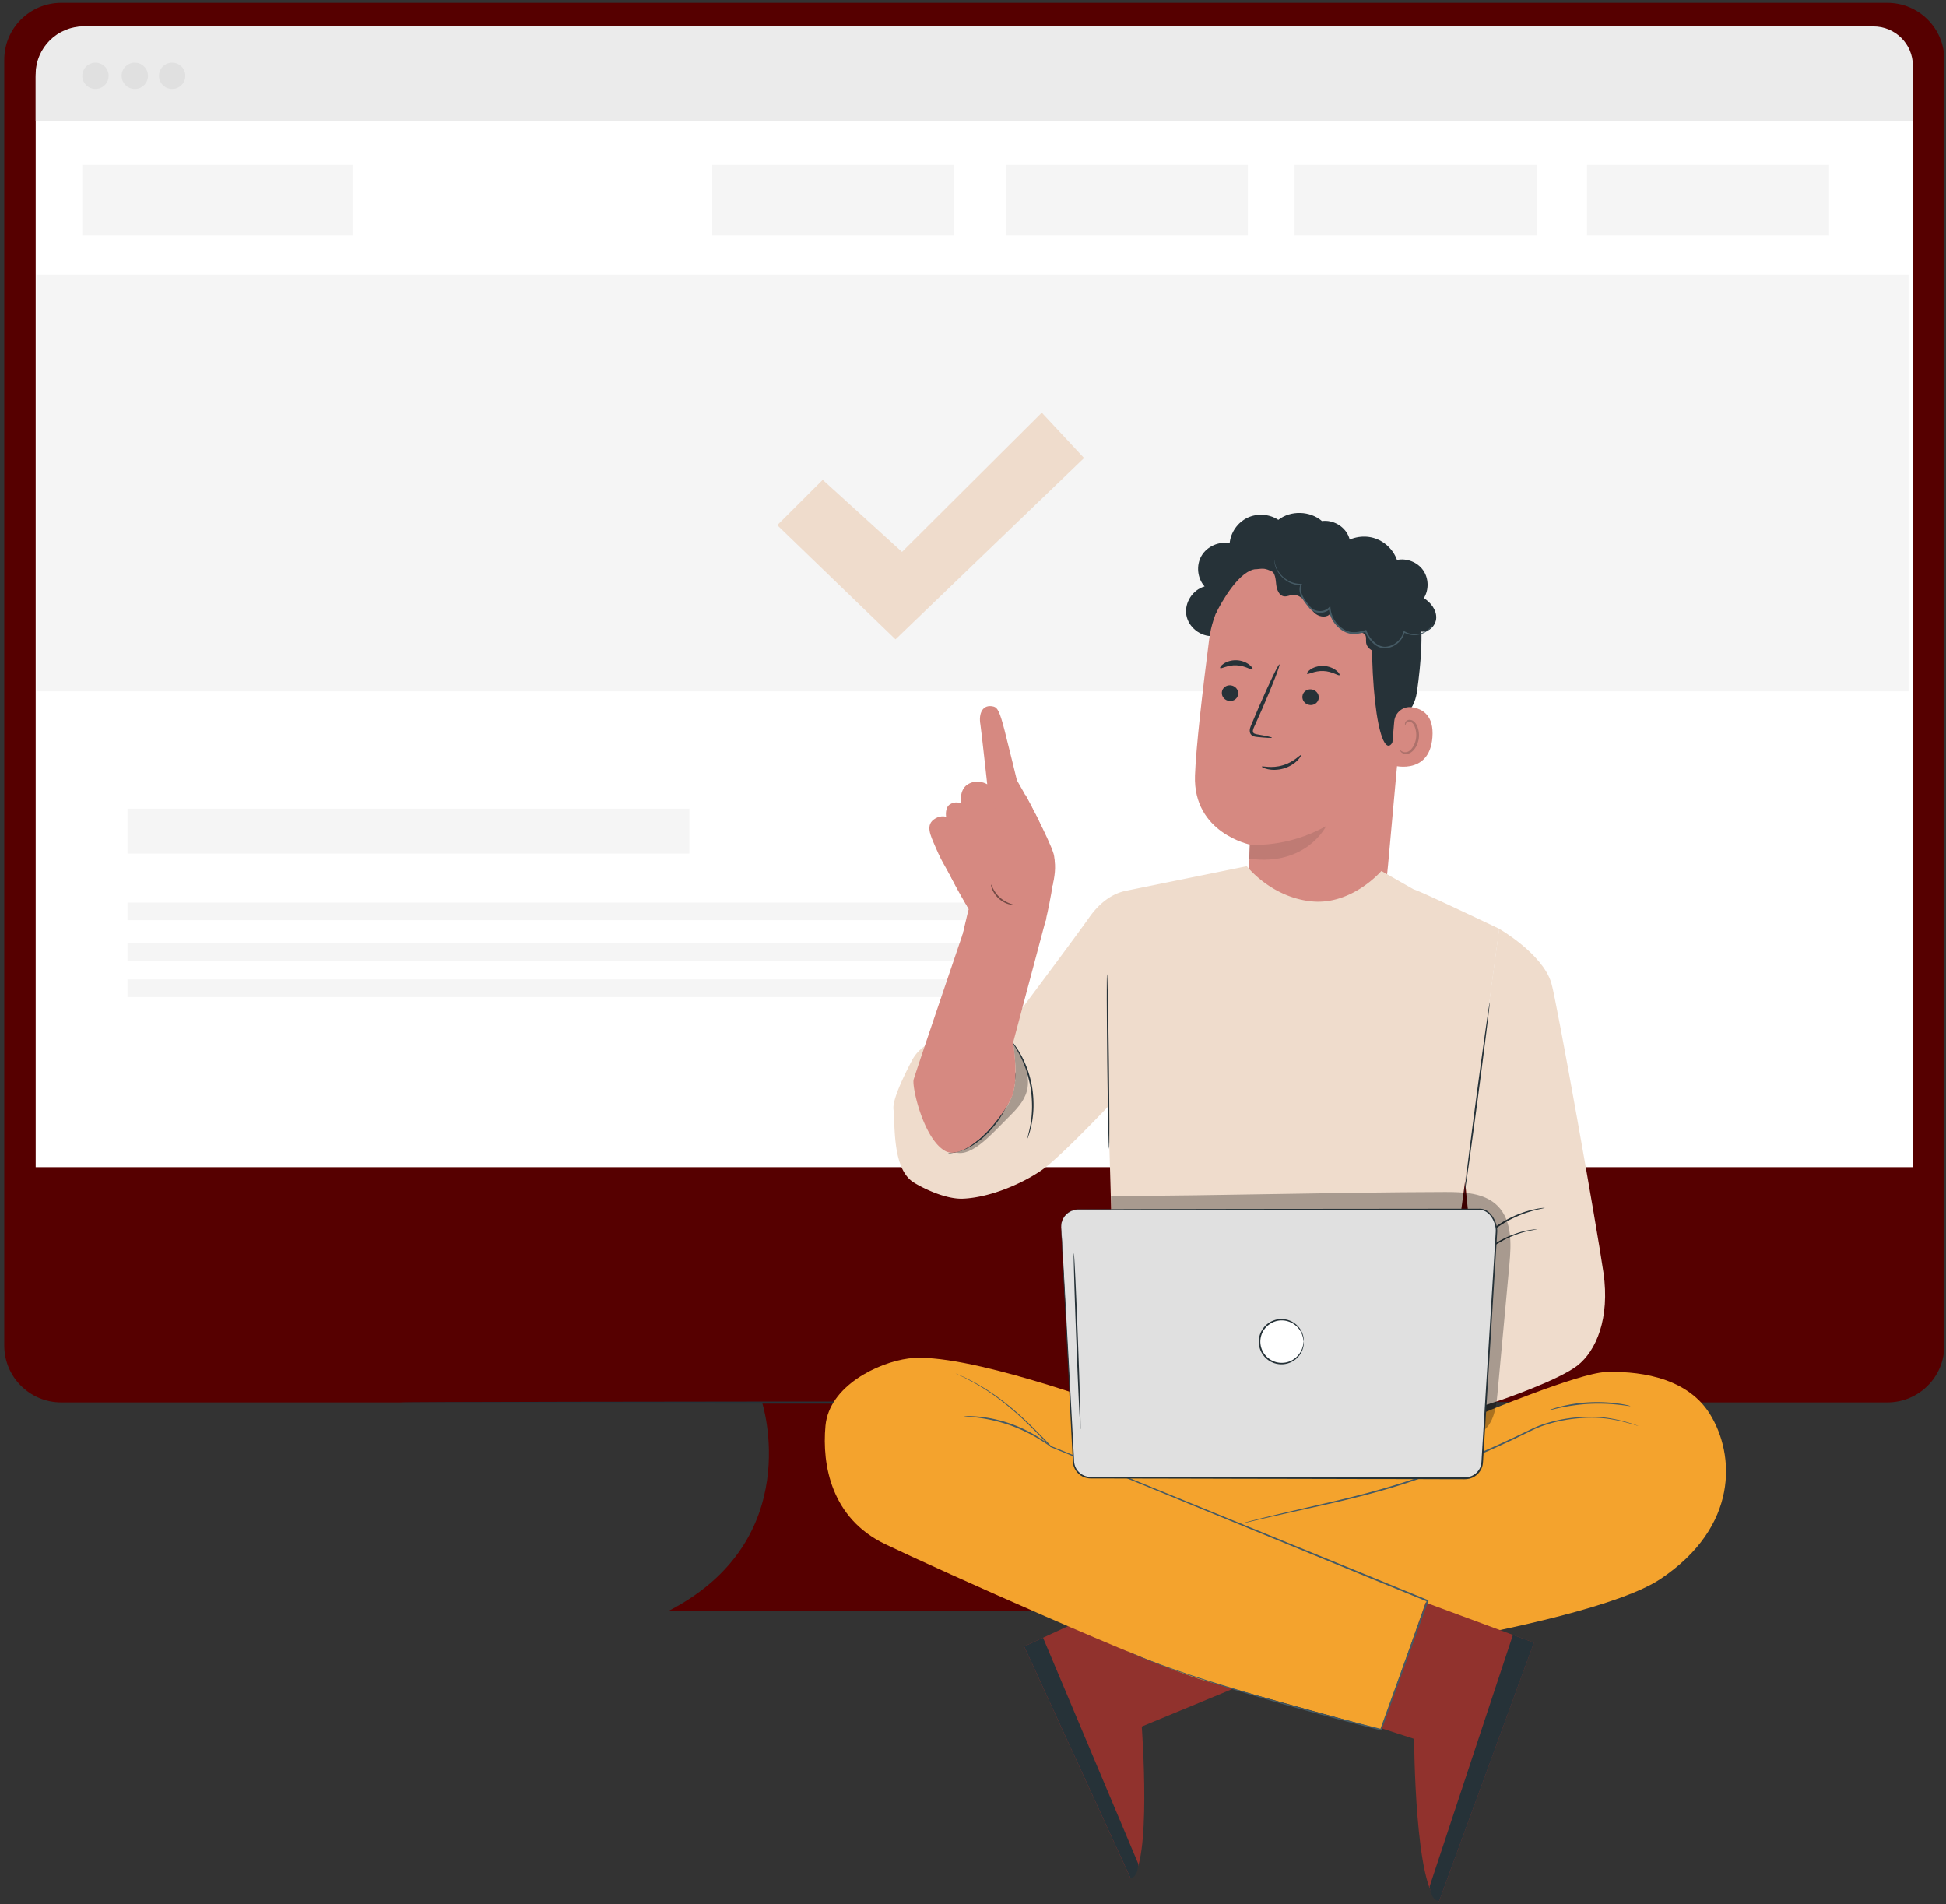 <svg width="371" height="363" fill="none" xmlns="http://www.w3.org/2000/svg"><rect width="100%" height="100%" fill="#333333" stroke="none"/><path d="M359.806.544H11.683C5.683.544.813 5.4.813 11.38v245.151c0 5.981 4.87 10.836 10.87 10.836h133.606s8.499 26.198-17.848 39.755h124.937s-29.747-10.168-22.098-39.755h129.536c6 0 10.869-4.855 10.869-10.836V11.381c-.01-5.992-4.879-10.837-10.879-10.837z" fill="#560000"/><path d="M364.686 222.508H6.803V14.7c0-5.343 4.34-9.67 9.7-9.67h338.484c5.359 0 9.699 4.327 9.699 9.67v207.808z" fill="#fff"/><path d="M364.686 23.104H6.803v-8.942c0-5.045 4.1-9.122 9.15-9.122h341.214c4.149 0 7.519 3.35 7.519 7.497v10.567z" fill="#EBEBEB"/><path d="M18.202 16.953c1.386 0 2.51-1.12 2.51-2.502a2.506 2.506 0 00-2.51-2.502 2.506 2.506 0 00-2.51 2.502 2.506 2.506 0 002.51 2.502zm7.499 0c1.386 0 2.51-1.12 2.51-2.502a2.506 2.506 0 00-2.51-2.502 2.506 2.506 0 00-2.51 2.502 2.506 2.506 0 002.51 2.502zm7.119 0c1.386 0 2.51-1.12 2.51-2.502a2.506 2.506 0 00-2.51-2.502 2.506 2.506 0 00-2.51 2.502 2.506 2.506 0 002.51 2.502z" fill="#E0E0E0"/><path d="M297.573 267.396c0 .12-49.535.21-110.639.21-61.113 0-110.648-.09-110.648-.21 0-.119 49.525-.209 110.648-.209 61.094 0 110.639.09 110.639.209z" fill="#263238"/><path d="M363.866 52.352H6.923v79.44h356.943v-79.44zM67.207 31.427H15.692v13.438h51.515V31.427zm281.501 0h-46.156v13.438h46.156V31.427zm-55.755 0h-46.155v13.438h46.155V31.427zM131.42 154.172H24.301v8.563H131.42v-8.563zm63.564 17.894H24.301v3.362h170.683v-3.362zm42.915-140.639h-46.155v13.438h46.155V31.427zm-55.954 0H135.79v13.438h46.155V31.427zm13.039 148.375H24.301v3.361h170.683v-3.361zm0 6.918H24.301v3.361h170.683v-3.361z" fill="#F5F5F5"/><path d="M148.178 100.122l8.67-8.643 15.118 13.737 26.647-26.537 8.059 8.643-35.946 34.572-22.548-21.772z" fill="#EFDCCC"/><path d="M231.25 121.255c-2.36.16-4.69-1.674-5.08-4.007-.39-2.323 1.2-4.815 3.48-5.443-1.39-1.565-1.64-4.027-.59-5.832 1.05-1.804 3.32-2.821 5.369-2.392.18-2.054 1.51-3.968 3.37-4.865 1.86-.897 4.19-.747 5.91.389 2.369-1.844 6.049-1.734 8.319.23 2.019-.27 4.159.896 5.009 2.741.85 1.844.36 4.226-1.16 5.582" fill="#263238"/><path d="M230.52 121.904c1.35-10.557 10.609-18.303 21.268-17.804l1.06.05c11.388 1.196 16.738 11.514 15.218 22.828l-3.43 37.841-.9 8.922-25.887-3.05.49-9.66s-10.899-2.213-10.519-13.168c.18-5.284 1.44-16.15 2.7-25.959z" fill="#D68981"/><path d="M238.249 161.011s6.989.748 14.579-3.529c0 0-3.75 7.717-14.659 6.221l.08-2.692z" fill="#BF7B74"/><path d="M232.94 131.993c-.07.828.579 1.566 1.439 1.646.86.089 1.61-.509 1.68-1.337.07-.828-.58-1.566-1.44-1.646-.86-.09-1.619.509-1.679 1.337zm-.31-4.625c.18.209 1.41-.609 3.099-.529 1.69.06 2.88.987 3.08.788.09-.09-.09-.469-.61-.878-.51-.419-1.4-.838-2.45-.878-1.05-.04-1.949.299-2.479.669-.54.369-.73.728-.64.828zm15.668 5.392c-.07.828.58 1.567 1.44 1.646.859.09 1.609-.508 1.679-1.336.07-.828-.58-1.566-1.44-1.646-.849-.09-1.609.509-1.679 1.336zm.9-4.306c.18.21 1.42-.608 3.1-.529 1.689.06 2.879.978 3.079.788.09-.089-.08-.468-.61-.877-.51-.419-1.399-.838-2.449-.878-1.05-.04-1.95.299-2.48.668-.54.369-.73.728-.64.828zm-6.709 12.181c.01-.1-1.03-.329-2.72-.618-.43-.06-.83-.17-.89-.469-.09-.319.12-.767.35-1.256.45-1.017.93-2.093 1.43-3.21 1.99-4.575 3.45-8.343 3.26-8.423-.19-.08-1.95 3.569-3.93 8.144-.48 1.127-.94 2.203-1.37 3.23-.19.479-.49 1.017-.3 1.675.1.329.41.578.68.658.27.099.51.109.73.139 1.69.17 2.75.23 2.76.13z" fill="#263238"/><path d="M231.81 116.929s3.219-6.719 6.609-8.164c4.1-1.745 5.63 2.721 9.499 1.834 3.88-.887 7.789-2.572 11.559.558 4.129 3.43 2.02 5.593 2.05 10.468.15 19.738 3.489 25.47 4.959 16.249.16-1.007 3.03-1.685 3.65-5.962.8-5.542 1.34-12.291.27-16.298-.89-3.38-2.69-5.772-5.99-8.464-5.199-4.257-12.598-4.685-17.658-4.416-5.039.279-14.998 5.592-14.948 14.195z" fill="#263238"/><path d="M265.806 137.545c.15-1.685 1.67-2.951 3.35-2.712 2.04.289 4.259 1.555 3.929 5.762-.589 7.476-7.989 5.343-7.989 5.124.01-.14.43-5.054.71-8.174z" fill="#D68981"/><path d="M266.956 143.038c.03-.02.12.1.34.22.21.119.57.209.97.099.809-.229 1.579-1.425 1.719-2.771a4.351 4.351 0 00-.22-1.895c-.19-.568-.51-.977-.9-1.076a.665.665 0 00-.799.299c-.12.199-.08.349-.12.359-.02.02-.15-.14-.07-.439.04-.15.14-.319.33-.449a.966.966 0 01.739-.129c.57.089 1.05.658 1.27 1.266.25.618.37 1.356.29 2.114-.17 1.505-1.05 2.851-2.159 3.08-.54.1-.97-.099-1.18-.289-.22-.209-.24-.379-.21-.389z" fill="#AD716B"/><path d="M266.336 123.04c-1.01.618-2.07 1.256-3.249 1.316-1.18.06-2.49-.678-2.64-1.844-.06-.529.09-1.127-.23-1.546-.39-.498-1.15-.388-1.78-.348-2.19.129-4.36-1.516-4.809-3.659-.6.808-1.89.708-2.71.13-.82-.579-1.32-1.496-1.94-2.273-.62-.788-1.52-1.496-2.52-1.406-.56.05-1.09.359-1.65.279-.979-.129-1.409-1.306-1.509-2.292-.1-.987-.17-2.124-.98-2.692-.75-.528-1.77-.289-2.68-.199-.91.089-2.08-.18-2.27-1.067-.1-.469.12-.947.4-1.346 1.25-1.784 3.84-2.472 5.82-1.565.849-2.442 3.259-4.257 5.849-4.406 2.59-.15 5.189 1.376 6.319 3.698 1.65-1.365 3.99-1.854 6.05-1.286 2.069.569 3.809 2.193 4.519 4.217 1.85-.389 3.9.409 4.98 1.944 1.09 1.545 1.15 3.738.15 5.333 1.31.828 2.409 2.223 2.359 3.768-.04 1.546-1.629 3.021-3.109 2.542.55 1.237-.02 2.851-1.22 3.47-1.2.618-2.85.149-3.54-1.017" fill="#263238"/><path d="M242.939 106.711c-.01 0-.01.05 0 .14.01.089 0 .229.03.398.05.349.17.868.48 1.466.31.588.809 1.286 1.579 1.844.76.568 1.82 1.027 3.03 1.017l-.12-.17c-.26.628-.24 1.396.05 2.074.27.688.72 1.296 1.2 1.904.25.289.45.628.8.897.34.259.75.419 1.17.498.84.15 1.81-.069 2.459-.747l-.279-.09a5.619 5.619 0 002.209 3.997c.69.549 1.56.908 2.43.918.87.03 1.69-.19 2.45-.419l-.2-.1c.36.947.94 1.775 1.67 2.393.71.618 1.679 1.007 2.579.827 1.79-.289 3.03-1.705 3.33-3.08l-.17.07c.86.518 1.8.608 2.56.498a4.21 4.21 0 001.84-.718c.45-.319.72-.648.88-.877.149-.239.219-.379.209-.379-.04-.03-.28.558-1.159 1.147-.44.279-1.04.558-1.79.638a3.79 3.79 0 01-2.42-.509l-.14-.09-.04.16c-.3 1.276-1.49 2.602-3.15 2.851-.82.15-1.669-.199-2.339-.778a5.667 5.667 0 01-1.57-2.272l-.05-.14-.14.04c-.75.229-1.54.429-2.35.399-.8-.02-1.58-.339-2.24-.858-1.23-.917-1.96-2.342-2.09-3.768l-.03-.359-.249.26c-.55.588-1.41.797-2.17.657a2.396 2.396 0 01-1.04-.428c-.29-.22-.51-.548-.75-.838-.48-.588-.91-1.186-1.17-1.824-.28-.628-.3-1.306-.08-1.874l.07-.179h-.19a4.848 4.848 0 01-2.91-.927c-.76-.529-1.249-1.187-1.579-1.755-.61-1.136-.55-1.924-.61-1.914z" fill="#455A64"/><path d="M240.569 146.149c-.03.07.39.329 1.15.499.76.169 1.86.189 3.009-.14 1.15-.339 2.07-.968 2.61-1.516.55-.549.75-.998.69-1.038-.14-.129-1.34 1.337-3.48 1.945-2.119.649-3.929.07-3.979.25z" fill="#263238"/><path d="M215.831 268.643l66.494.907s18.598-7.756 23.707-7.965c5.11-.21 15.248.438 19.938 7.965 4.849 7.775 5.529 21.502-9.419 31.481-14.549 9.709-81.082 18.691-90.211 17.864l-16.808-22.499s-.18-18.443 0-19.32c.18-.877 2.99-8.782 2.99-8.782l3.309.349z" fill="#F4A32D"/><path d="M252.738 298.459l39.695 14.704-18.088 49.335c-4.619-2.014-4.749-30.993-4.749-30.993l-25.827-8.373 8.969-24.673z" fill="#91322D"/><path d="M292.443 313.163l-4.009-1.485-15.878 47.949s.15 2.542 1.799 2.861l18.088-49.325z" fill="#263238"/><path d="M230.83 297.432l-35.576 16.449 20.297 44.231c4.12-2.193 2.12-28.959 2.12-28.959l23.228-9.61-10.069-22.111z" fill="#91322D"/><path d="M195.264 313.882l3.589-1.665 18.158 43.114s.04 2.363-1.45 2.772l-20.297-44.221z" fill="#263238"/><path d="M212.522 268.294s-28.717-10.687-39.286-9.311c-5.91.778-15.149 5.274-15.859 12.82-.699 7.556 1.14 17.654 11.359 22.569 10.219 4.915 50.995 23.157 60.684 25.968 9.689 2.812 33.846 9.391 33.846 9.391l9.18-26.068s-50.065-17.286-52.705-19.21c-2.64-1.934-9.339-4.566-9.339-4.566l2.12-11.593z" fill="#F4A32D"/><path d="M312.331 271.843s-.07-.01-.2-.05c-.15-.04-.34-.1-.58-.179a40.947 40.947 0 00-2.229-.599c-.98-.229-2.18-.488-3.6-.628-1.42-.139-3.05-.149-4.829.01-1.78.16-3.73.479-5.75 1.097-1 .309-2.03.678-3.03 1.176-1.009.489-2.059.997-3.129 1.525a222.315 222.315 0 01-14.199 6.151c-10.229 4.087-20.048 6.031-27.057 7.616a821.71 821.71 0 00-8.309 1.874c-.96.23-1.72.409-2.25.529-.25.06-.44.099-.59.129-.13.03-.2.04-.2.04 0-.01.06-.03.2-.07.15-.039.34-.089.58-.159.51-.14 1.26-.349 2.24-.588 1.95-.499 4.779-1.167 8.289-1.974 6.989-1.645 16.788-3.609 26.987-7.686 5.1-2.014 9.899-4.097 14.189-6.121 1.07-.518 2.11-1.017 3.13-1.505a19.471 19.471 0 013.079-1.176c2.04-.608 4-.917 5.8-1.067 1.799-.14 3.439-.12 4.869.04 1.43.159 2.63.429 3.61.678.98.249 1.72.488 2.219.658.24.089.42.149.57.199.13.05.19.07.19.08zm-1.509-3.778c-.01.05-.87-.11-2.28-.259-1.41-.15-3.36-.27-5.51-.16-2.149.11-4.079.429-5.469.718-1.38.29-2.23.539-2.24.489-.01-.02.2-.1.57-.229.38-.13.93-.3 1.62-.469a28.894 28.894 0 0111.049-.569c.7.1 1.27.21 1.66.299.39.1.61.16.6.18zm-110.379 7.806c-.03.04-.83-.569-2.2-1.426a30.673 30.673 0 00-5.679-2.722 30.232 30.232 0 00-6.14-1.446c-1.609-.199-2.609-.219-2.609-.269 0-.02.25-.03.71-.04.46-.01 1.12.02 1.929.09 1.62.14 3.86.539 6.22 1.366a26.674 26.674 0 015.699 2.822c.68.448 1.21.837 1.56 1.136.33.299.52.469.51.489z" fill="#455A64"/><path d="M214.852 314.758s.08.03.22.09c.15.059.369.159.649.269.58.229 1.41.628 2.54 1.056 2.24.888 5.54 2.094 9.779 3.49 8.479 2.761 20.678 6.28 35.266 9.948l-.169.09c2.719-7.526 5.719-15.83 8.879-24.563l.09.19a5778.77 5778.77 0 00-10.989-4.496c-24.228-9.939-46.005-18.881-60.824-24.962l-.02-.01-.02-.02c-2.48-2.612-4.749-4.914-6.889-6.769-2.14-1.854-4.1-3.289-5.78-4.336-1.669-1.067-3.039-1.735-3.959-2.203-.46-.219-.82-.379-1.06-.499-.24-.109-.36-.179-.36-.179s.13.05.37.15c.25.109.61.269 1.08.468.93.449 2.32 1.107 3.999 2.163 1.69 1.037 3.67 2.463 5.82 4.307 2.15 1.854 4.449 4.147 6.929 6.749l-.04-.02c14.829 6.061 36.616 14.963 60.864 24.862 3.769 1.545 7.469 3.06 10.989 4.505l.14.06-.05.14c-3.17 8.732-6.18 17.036-8.9 24.553l-.04.119-.119-.03c-14.589-3.688-26.778-7.247-35.247-10.058-4.229-1.416-7.529-2.652-9.759-3.559-1.12-.438-1.95-.857-2.52-1.096-.28-.13-.489-.22-.639-.289-.16-.08-.23-.12-.23-.12z" fill="#455A64"/><path d="M285.814 177.07s8.269 4.745 9.939 10.328c1.02 3.389 8.729 46.723 9.949 55.266 1.23 8.623-1.35 14.873-5.009 17.705-3.66 2.831-14.739 6.609-14.739 6.609l-15.588 5.034-4.47-11.334 14.839-21.254-1.44-14.315 6.519-48.039z" fill="#EFDCCC"/><path d="M269.566 169.584l-6.209-3.539s-5.66 6.599-13.369 5.792c-7.719-.808-12.289-6.699-12.289-6.699l-23.007 4.675c-1.54.309-4.36 1.286-7.05 5.114-2.999 4.277-17.238 23.257-17.238 23.257h-9.969a7.4 7.4 0 00-6.549 3.938c-1.7 3.229-3.75 7.556-3.55 9.34.34 3.031-.25 11.335 3.82 13.937 1.29.827 5.909 3.289 9.499 3.12 5.289-.249 11.439-2.991 14.978-5.463 3-2.094 9.969-9.311 12.649-12.132v.04l1.72 60.181 60.333-1.715 12.499-92.36c-.02 0-15.658-7.486-16.268-7.486z" fill="#EFDCCC"/><path d="M211.052 185.703c.09 0 .24 7.457.35 16.658.11 9.201.13 16.667.04 16.667s-.24-7.456-.35-16.657c-.1-9.201-.12-16.668-.04-16.668zm82.071 48.647c0 .03-.51.08-1.419.259-.91.17-2.22.529-3.74 1.187s-3.23 1.665-4.97 2.99c-1.739 1.326-3.509 2.981-5.239 4.835s-3.3 3.699-4.78 5.323c-1.479 1.635-2.869 3.061-4.109 4.177-1.24 1.117-2.31 1.944-3.09 2.463-.38.269-.7.448-.9.578-.21.129-.32.189-.33.179-.01-.01.1-.089.29-.229.2-.15.5-.339.87-.628.75-.548 1.8-1.396 3.01-2.532 1.22-1.127 2.58-2.562 4.05-4.207 1.469-1.635 3.029-3.479 4.769-5.343 1.74-1.854 3.53-3.519 5.289-4.845 1.77-1.326 3.51-2.333 5.06-2.971 1.55-.638 2.87-.977 3.8-1.106.459-.09.829-.09 1.069-.12.24-.01.37-.02.37-.01zm1.37-4.077c.01.06-.91.179-2.35.578-1.439.389-3.379 1.117-5.339 2.273-1.95 1.166-3.52 2.522-4.549 3.599-1.04 1.066-1.58 1.814-1.63 1.784-.02-.01.11-.209.35-.548.24-.349.62-.828 1.12-1.386.999-1.126 2.569-2.532 4.549-3.708 1.99-1.176 3.97-1.874 5.44-2.223.729-.17 1.329-.279 1.749-.329.42-.04.65-.06.66-.04z" fill="#263238"/><path opacity=".3" d="M182.205 219.716c3.19.867 7.029-3.718 9.929-6.579 1.51-1.495 3.08-3.08 3.63-5.124.459-1.685.16-3.509-.5-5.134-.66-1.625-1.13-2.672-2.12-4.117.27 2.472.88 6.26.04 9.371-.7 2.591-2.34 4.655-4.09 6.609-1.85 2.063-4.029 4.236-6.889 4.974z" fill="#000"/><path d="M195.854 217.095c-.06-.02.309-1.047.609-2.772.16-.857.26-1.904.29-3.06.01-1.156-.05-2.423-.25-3.748a23.309 23.309 0 00-.919-3.639 22.256 22.256 0 00-1.22-2.821c-.82-1.555-1.49-2.412-1.44-2.452.02-.01.19.199.49.588.15.199.33.438.52.737.19.3.42.629.62 1.017.44.768.89 1.725 1.3 2.831.389 1.107.739 2.353.949 3.689.2 1.336.26 2.632.23 3.798a19.643 19.643 0 01-.36 3.09c-.07.439-.19.818-.28 1.167a8.39 8.39 0 01-.26.857c-.159.468-.259.728-.279.718zm88.16-25.999c.08.01-.94 8.234-2.279 18.363-1.35 10.128-2.5 18.332-2.59 18.322-.08-.01.94-8.234 2.28-18.362 1.349-10.129 2.509-18.333 2.589-18.323zm-90.41 13.308c.02 0 .01.299-.02.848 0 .279-.05.608-.12.987-.03.199-.07.398-.1.618-.05.219-.11.438-.17.677-.22.957-.65 2.054-1.19 3.23-.58 1.157-1.3 2.403-2.22 3.589-.93 1.176-1.93 2.213-2.95 3.031-1.039.787-2.029 1.425-2.959 1.774-.23.09-.44.189-.65.269-.21.06-.41.11-.61.17-.19.049-.36.099-.53.139-.16.04-.32.04-.45.06-.55.06-.85.09-.85.07-.02-.08 1.23-.11 3-.907.89-.369 1.86-1.017 2.869-1.805.99-.817 1.97-1.834 2.88-2.99.9-1.167 1.62-2.393 2.21-3.529.54-1.157.99-2.223 1.23-3.16.55-1.855.56-3.071.63-3.071z" fill="#263238"/><path opacity=".3" d="M282.075 273.199c2.559-1.237 3.139-4.546 3.399-7.367.76-8.264 1.53-16.538 2.29-24.802.36-3.888.53-8.324-2.22-11.106-2.51-2.542-6.499-2.691-10.079-2.681-22.077.06-41.575.708-63.653.767l1.12 38.5 69.143 6.689z" fill="#000"/><path d="M202.313 233.992l2.35 44.65c.09 1.724 1.529 3.07 3.279 3.07l71.343.12c1.75 0 3.2-1.356 3.279-3.081l2.72-43.892c.09-1.824-1.21-4.247-3.059-4.286l-76.573.009c-1.899-.039-3.439 1.526-3.339 3.41z" fill="#E0E0E0"/><path d="M202.313 233.992s-.01-.06-.01-.17a3.18 3.18 0 01.88-2.243c.3-.309.69-.618 1.19-.807.5-.21 1.1-.259 1.719-.24 1.26 0 2.71-.009 4.34-.009 6.529-.01 15.978-.03 27.647-.05 11.669-.01 25.567-.02 40.996-.04h2.91c.489-.02 1.039.099 1.469.379.44.269.8.648 1.09 1.066.57.838.9 1.844.9 2.881l-.18 3.001c-.25 4.017-.5 8.124-.76 12.301-.52 8.354-1.05 17.007-1.6 25.869l-.1 1.655c-.05.558-.04 1.086-.139 1.675-.21 1.146-1.07 2.123-2.15 2.522-.53.209-1.14.239-1.68.219h-1.64c-1.09 0-2.18 0-3.26-.01-4.339-.01-8.609-.02-12.808-.02-8.399-.02-16.499-.04-24.218-.05-7.719-.02-15.048-.04-21.907-.05-1.72 0-3.4-.01-5.06-.01h-1.24c-.41-.01-.82.02-1.24-.04a3.398 3.398 0 01-2.139-1.176c-.54-.628-.8-1.465-.8-2.243l-.12-2.303c-.08-1.525-.15-3.01-.23-4.456-.59-11.613-1.07-21.014-1.4-27.523a2744.257 2744.257 0 01-.45-9.431c-.01-.478-.01-.697-.01-.697s.02.219.05.658c.03.448.07 1.096.12 1.943.1 1.715.24 4.237.42 7.477.35 6.5.87 15.9 1.5 27.514a2023.088 2023.088 0 01.36 6.758c0 .768.24 1.516.75 2.104a3.117 3.117 0 001.989 1.086c.38.05.8.03 1.21.03h6.3c6.859.01 14.198.02 21.907.02l24.218.03c4.199.01 8.469.01 12.808.02 1.08 0 2.17 0 3.26.01h1.64c.56.02 1.07-.01 1.57-.199.98-.359 1.77-1.246 1.96-2.293.09-.509.09-1.087.13-1.625l.1-1.655c.549-8.862 1.089-17.505 1.609-25.869.26-4.177.52-8.284.77-12.301l.18-2.991c.01-.957-.31-1.924-.84-2.711-.53-.788-1.37-1.386-2.329-1.316h-2.91c-15.429-.01-29.327-.02-40.996-.03-11.669-.02-21.108-.04-27.647-.05-1.63-.01-3.08-.01-4.34-.01-.629-.02-1.199.02-1.699.22-.49.179-.88.478-1.18.777a3.2 3.2 0 00-.86 1.705c-.06.468-.03.698-.05.698z" fill="#263238"/><path d="M248.538 255.773a4.193 4.193 0 01-4.2 4.187 4.193 4.193 0 01-4.199-4.187 4.193 4.193 0 014.199-4.187 4.18 4.18 0 014.2 4.187z" fill="#fff"/><path d="M248.538 255.773c-.03 0-.02-.369-.19-1.007a4.145 4.145 0 00-1.54-2.233 4.211 4.211 0 00-1.72-.747c-.67-.11-1.419-.09-2.139.189-.71.259-1.4.748-1.88 1.416-.5.658-.78 1.515-.79 2.382.01.877.29 1.725.79 2.383a4.054 4.054 0 001.88 1.415c.71.269 1.469.299 2.139.19a4.04 4.04 0 001.72-.748 4.202 4.202 0 001.54-2.233c.17-.638.16-1.017.19-1.007.01 0 .02.09.02.269 0 .18-.02.439-.09.768a4.223 4.223 0 01-1.52 2.382c-.48.369-1.1.688-1.81.828a4.32 4.32 0 01-4.309-1.675c-.54-.708-.84-1.625-.85-2.562.01-.937.31-1.854.85-2.562a4.271 4.271 0 012.03-1.505c.77-.289 1.569-.299 2.279-.17.71.13 1.33.449 1.81.828a4.192 4.192 0 011.52 2.382c.07.329.1.589.09.768 0 .15-.01.249-.02.249zm-43.815-16.837c.09 0 .44 7.496.79 16.757.35 9.261.56 16.768.48 16.768-.09 0-.44-7.497-.79-16.758-.36-9.261-.57-16.767-.48-16.767z" fill="#263238"/><path d="M183.275 180.669c-.42-.349 1.41-7.367 1.41-7.367s-4.84-7.875-4.97-10.417c-.13-2.542 1.91-7.746 1.91-7.746l13.889-3.559s4.459 8.254 5.349 11.175c.89 2.921-1.53 12.83-1.53 12.83l-2.35 5.084s-7.099 5.592-13.708 0z" fill="#D68981"/><path d="M179.745 164.41s-.6-1.037-1.46-3.07c-.88-2.074-1.959-4.117 0-5.284 1.15-.688 2.09-.329 2.09-.329s-.3-1.744.75-2.402c1.05-.658 2.06-.18 2.06-.18s-.33-2.472 1.18-3.519c1.89-1.315 3.849-.109 3.849-.109s-1.19-10.806-1.3-11.375c-.38-2.103.4-3.957 2.5-3.439.77.19 1.19.997 2.1 4.516.9 3.519 2.35 9.52 2.35 9.52s2.439 4.227 3.589 6.52c1.15 2.293 3.43 7.506 3.62 8.892.49 3.569-1.61 8.304-1.61 8.304l-14.758.857c-.02-.01-4.4-7.875-4.96-8.902z" fill="#D68981"/><path d="M180.665 156.196c.04-.02.47.588 1.14 1.585.35.529.74 1.127 1.17 1.775.22.339.45.688.63 1.106.18.409.29.908.17 1.406-.1.489-.45.957-.93 1.087-.48.15-.95.01-1.32-.16-.38-.169-.7-.398-.99-.608-.29-.209-.56-.408-.8-.598-.48-.369-.85-.688-1.1-.917-.25-.229-.38-.369-.36-.379.03-.04.61.429 1.6 1.127.5.329 1.07.797 1.77 1.116.35.15.75.259 1.11.13.37-.11.63-.459.72-.868.1-.408.01-.837-.15-1.216s-.39-.728-.6-1.067c-.41-.658-.78-1.266-1.11-1.804-.62-1.047-.99-1.695-.95-1.715zm12.099 1.286c-.08 0-.15-1.056.15-2.313.3-1.256.85-2.163.92-2.123.08.04-.33.977-.62 2.203-.29 1.207-.36 2.233-.45 2.233zm5.849 3.15c-1.32-1.336-3.099-2.173-4.939-2.572-1.84-.399-3.75-.389-5.62-.22-1.499.14-3.219.519-3.899 1.865-.7 1.376.14 3.16 1.48 3.948 1.329.798 2.979.827 4.519.688 1.55-.14 3.1-.429 4.64-.19" fill="#D68981"/><path d="M194.794 164.161c0 .03-.42-.04-1.16-.03-.75 0-1.82.14-3.16.3-.67.069-1.41.139-2.22.089-.8-.05-1.67-.189-2.489-.618a3.832 3.832 0 01-1.85-2.143 2.846 2.846 0 01-.1-1.536c.12-.518.41-1.007.81-1.356.82-.728 1.879-.957 2.839-1.096.97-.12 1.91-.17 2.8-.17 1.79-.01 3.41.259 4.69.708 1.289.449 2.229 1.037 2.819 1.515.3.24.51.439.65.579.14.149.2.229.19.229-.02.02-.31-.279-.91-.718a9.948 9.948 0 00-2.809-1.406c-1.27-.418-2.85-.648-4.62-.628-.88.01-1.82.07-2.76.18-.93.139-1.939.379-2.669 1.027-.37.319-.61.747-.72 1.196-.09.459-.06.937.09 1.366a3.52 3.52 0 001.69 1.984c.759.409 1.589.568 2.369.618.78.05 1.51 0 2.18-.06 1.33-.129 2.43-.239 3.19-.199.38.01.67.05.87.08.18.049.28.079.28.089z" fill="#D68981"/><path d="M180.775 156.365c1.55 2.353 2.92 4.935 4.23 7.427.38.728.78 1.495 1.479 1.924.56.349 1.95-.279 2.57-.489l-4.259-9.669" fill="#D68981"/><path d="M184.795 155.548c.02-.01.15.249.38.718.24.528.56 1.206.94 2.023a673.197 673.197 0 013.079 6.869l.07.149-.16.06c-.46.16-.95.369-1.49.508-.21.05-.43.09-.65.1-.11 0-.23 0-.35-.04a.96.96 0 01-.32-.159c-.359-.249-.629-.578-.859-.917-.44-.688-.75-1.376-1.09-2.014-.67-1.286-1.28-2.442-1.82-3.399a99.05 99.05 0 00-1.29-2.253c-.31-.529-.48-.818-.47-.838.02-.01.22.26.57.768.34.508.82 1.256 1.38 2.213.56.947 1.19 2.093 1.88 3.369.35.628.68 1.336 1.09 1.974.21.319.469.618.779.828.27.219.68.139 1.07.049.5-.129.98-.328 1.46-.498l-.09.209c-1.2-2.731-2.25-5.163-2.989-6.908-.35-.837-.64-1.525-.86-2.063-.18-.469-.28-.738-.26-.748z" fill="#D68981"/><path d="M183.645 152.677c1.37 3.429 2.739 6.848 4.109 10.278.29.727.59 1.465 1.11 2.063.51.588 1.29 1.017 2.07.897 1.07-.159 1.77-1.296 1.83-2.372.05-1.077-.37-2.114-.77-3.12a64.462 64.462 0 01-2.95-9.62" fill="#D68981"/><path d="M189.034 150.803c.01 0 .05.109.1.309.06.239.15.538.24.907.21.787.52 1.924.96 3.319.43 1.396.99 3.041 1.7 4.835.34.897.79 1.845.86 2.941.04.538-.06 1.127-.31 1.635s-.66.987-1.24 1.206c-.57.229-1.22.13-1.73-.139-.51-.27-.92-.688-1.21-1.137-.58-.927-.87-1.904-1.24-2.791-.7-1.784-1.339-3.409-1.879-4.775-.51-1.336-.93-2.432-1.24-3.23-.13-.359-.24-.648-.32-.887-.07-.2-.1-.309-.09-.319.01 0 .06.1.15.289.1.229.22.518.38.867.33.798.78 1.874 1.33 3.2.56 1.366 1.209 2.971 1.939 4.755.38.887.68 1.874 1.23 2.732.28.428.64.797 1.1 1.036.45.24 1 .319 1.47.12.48-.189.85-.598 1.07-1.057.23-.468.32-.977.28-1.475-.06-1.017-.48-1.954-.82-2.851a59.771 59.771 0 01-1.65-4.875 48.102 48.102 0 01-1.05-4.286c-.02-.21-.04-.319-.03-.329zm-5.059 25.978s-9.419 27.663-9.789 29.029c-.37 1.356 1.86 11.235 5.949 13.587 4.09 2.343 12.019-7.407 13.009-10.995.99-3.579 0-9.63 0-9.63l6.349-23.835" fill="#D68981"/><path d="M193.144 172.476c0 .03-.35.04-.89-.119-.53-.15-1.24-.499-1.87-1.077a4.984 4.984 0 01-1.24-1.766c-.2-.518-.23-.867-.19-.867.09-.04.42 1.316 1.64 2.413 1.2 1.117 2.58 1.327 2.55 1.416z" fill="#744A45"/></svg>